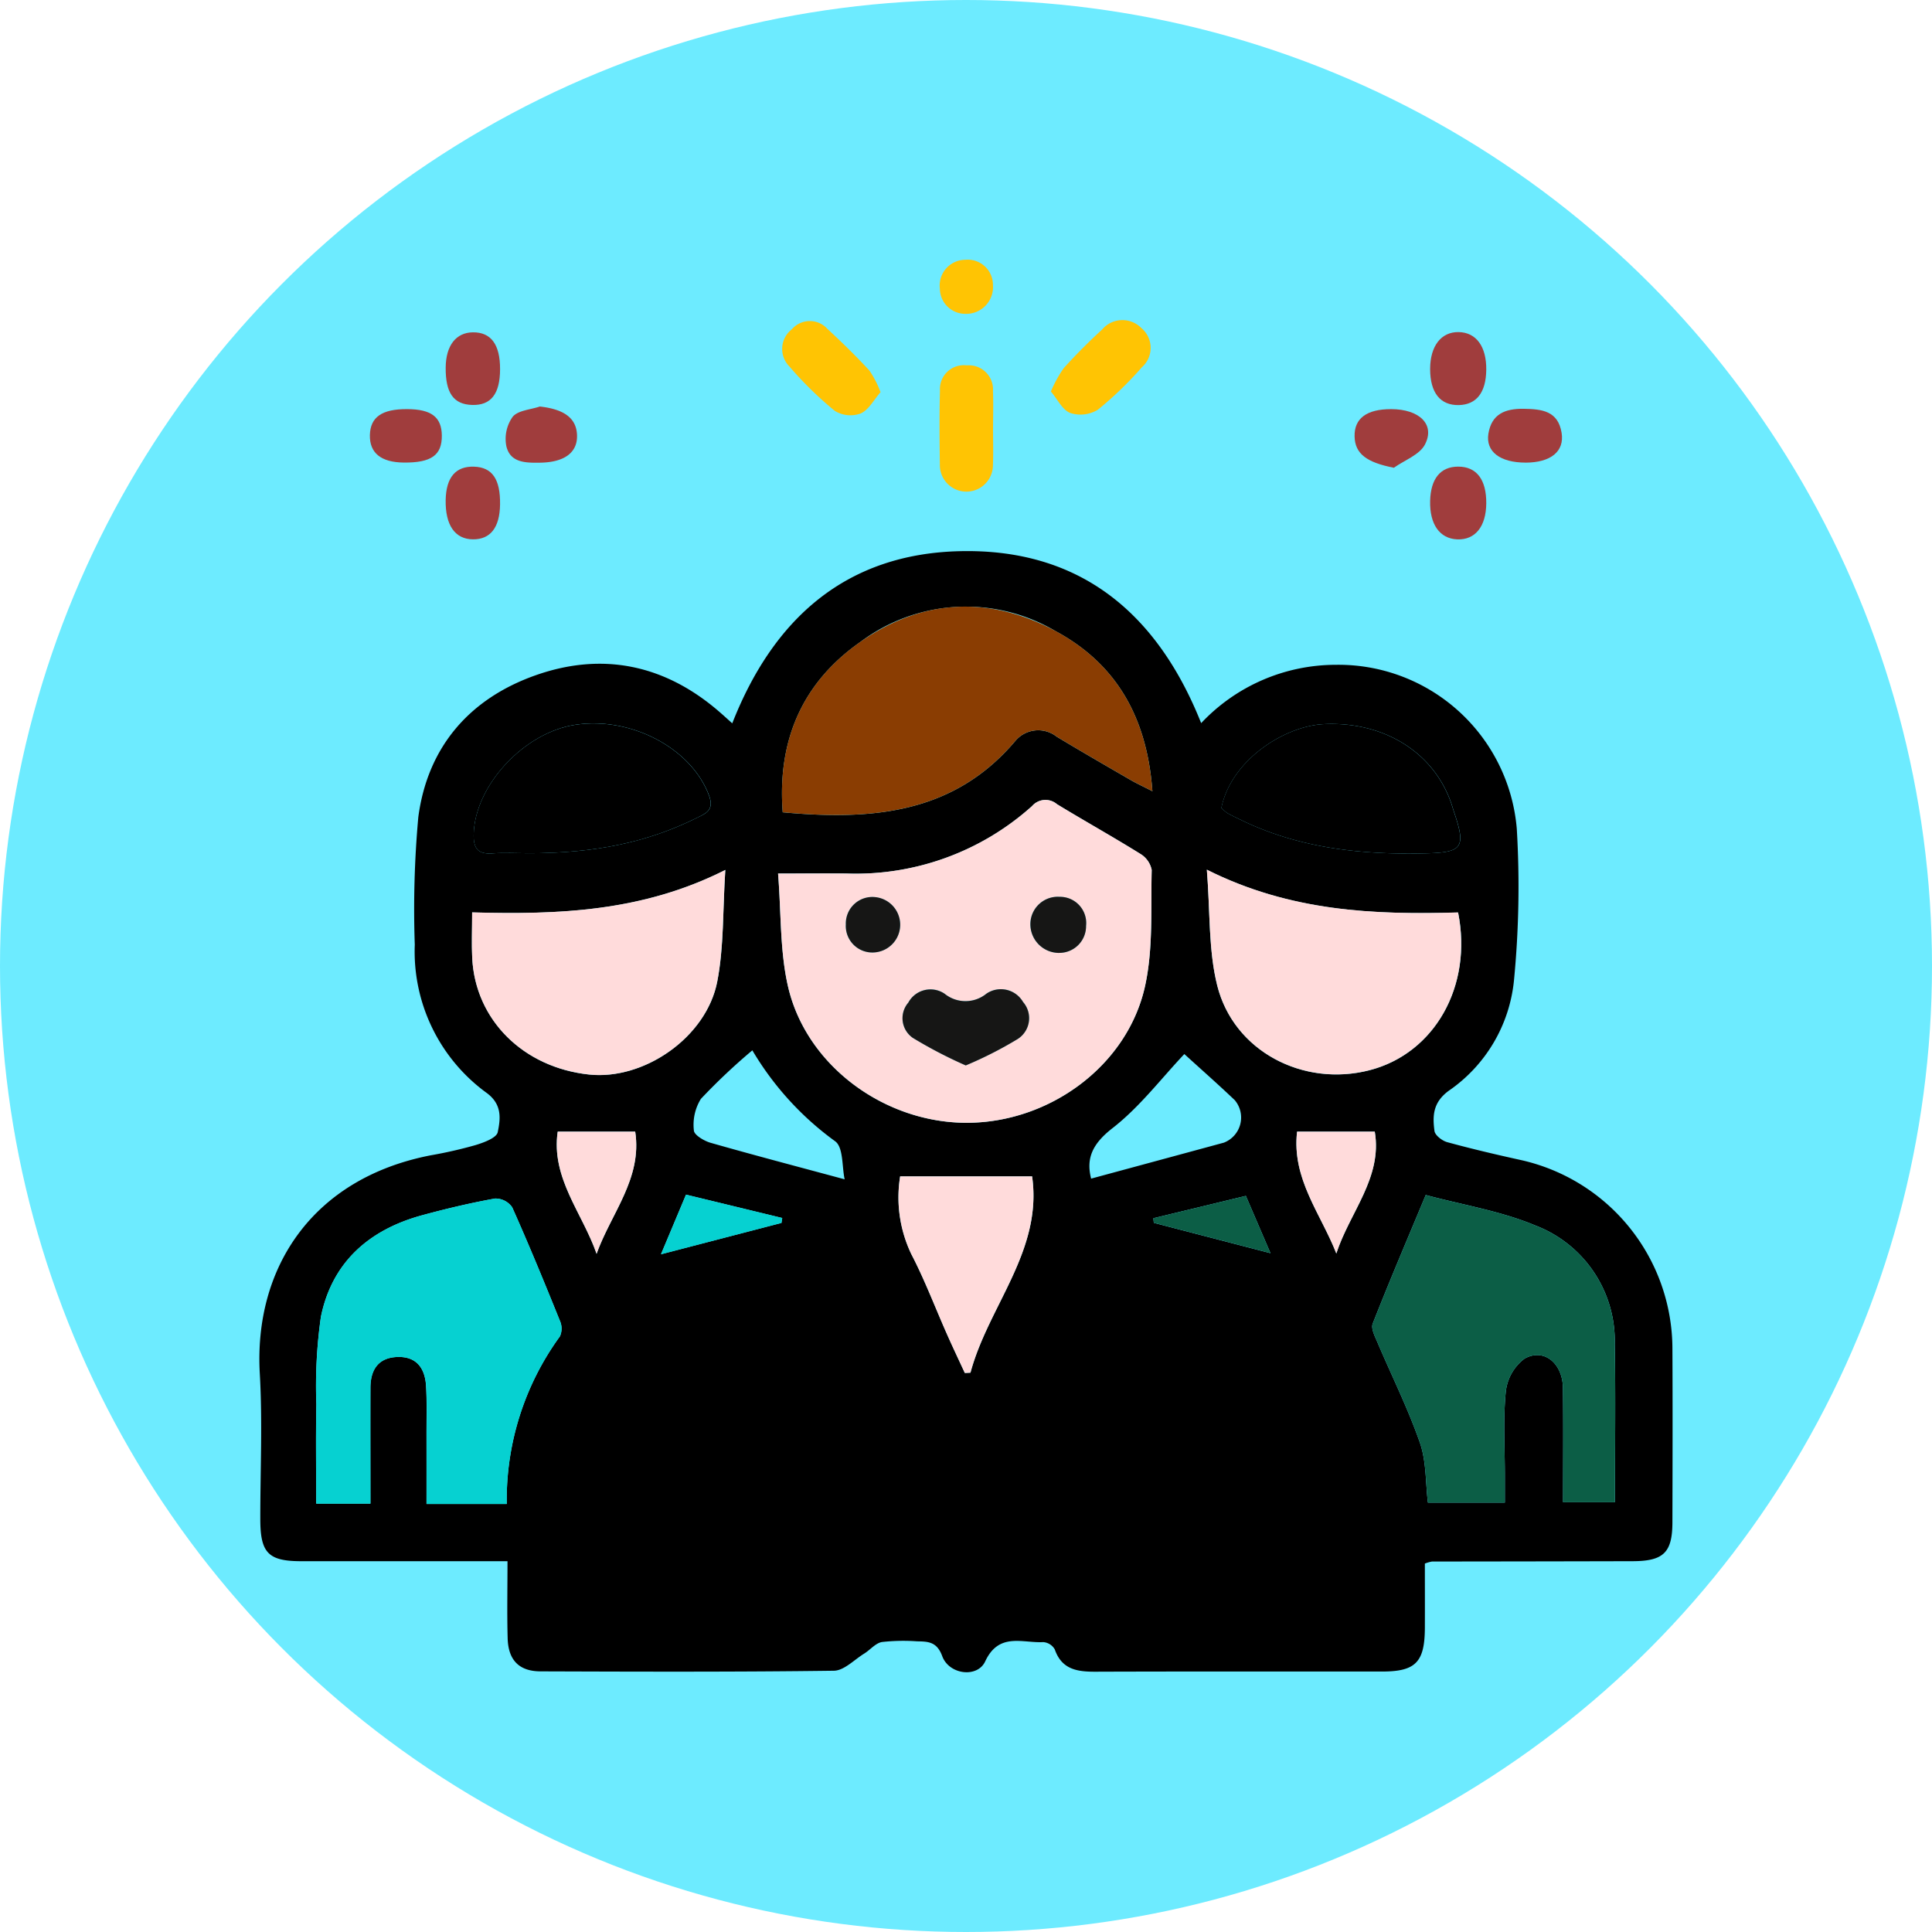 <svg xmlns="http://www.w3.org/2000/svg" width="181" height="181" viewBox="0 0 181 181">
  <g id="Group_1003523" data-name="Group 1003523" transform="translate(-404 -1453)">
    <circle id="Ellipse_5684" data-name="Ellipse 5684" cx="90.5" cy="90.5" r="90.5" transform="translate(404 1453)" fill="#6debff"/>
    <g id="Group_1003526" data-name="Group 1003526" transform="translate(2563.3 7277.592)">
      <path id="Path_715674" data-name="Path 715674" d="M23.251,160.642c-6.647,0-12.98,0-19.312,0-3.1,0-3.849-.767-3.852-3.924C.08,152.17.3,147.61.04,143.078c-.568-9.9,4.92-18.312,16.022-20.464a41.166,41.166,0,0,0,4.213-.963c.767-.234,1.944-.671,2.054-1.2.261-1.251.428-2.587-1.009-3.661a16.374,16.374,0,0,1-6.761-13.908,95.894,95.894,0,0,1,.331-11.954c.869-6.562,4.793-11.091,10.968-13.277,6.328-2.24,12.2-.987,17.306,3.477.347.3.688.614,1.138,1.017,3.863-9.833,10.671-15.884,21.34-16.128,11.242-.258,18.482,5.8,22.59,16.11a17.329,17.329,0,0,1,12.6-5.464A16.765,16.765,0,0,1,117.8,92.012a91.229,91.229,0,0,1-.263,14.22,14.244,14.244,0,0,1-6.125,10.346c-1.473,1.091-1.511,2.341-1.323,3.758.054.405.716.917,1.191,1.047,2.248.616,4.52,1.15,6.8,1.653a18.148,18.148,0,0,1,14.3,17.637c.028,5.443.014,10.886,0,16.329-.006,2.831-.831,3.632-3.721,3.639q-9.4.023-18.808.031a3.741,3.741,0,0,0-.662.191c0,1.953.008,3.991,0,6.029-.014,3.21-.865,4.084-3.994,4.086-8.956,0-17.913-.014-26.87.016-1.7.006-3.153-.2-3.809-2.091a1.359,1.359,0,0,0-1.076-.681c-1.947.107-4.155-.95-5.443,1.808-.736,1.576-3.389,1.24-4.022-.49-.495-1.354-1.317-1.375-2.348-1.391a18,18,0,0,0-3.3.064c-.6.1-1.1.737-1.674,1.09-.932.576-1.879,1.588-2.831,1.6-9.162.122-18.326.09-27.489.059-2-.007-3.015-1.051-3.073-3.093-.066-2.327-.015-4.657-.015-7.228M48.593,96.216c.3,3.711.164,7.255.934,10.591,1.712,7.416,9.051,12.783,16.774,12.763,7.757-.019,15.053-5.376,16.68-12.841.762-3.5.526-7.224.616-10.85a2.284,2.284,0,0,0-1.089-1.517c-2.565-1.6-5.206-3.067-7.785-4.64a1.66,1.66,0,0,0-2.338.179,24.7,24.7,0,0,1-17.364,6.318c-1.977-.019-3.953,0-6.429,0M23.174,155.28a26.008,26.008,0,0,1,4.98-15.7,1.8,1.8,0,0,0,0-1.461c-1.44-3.565-2.9-7.123-4.469-10.632a1.909,1.909,0,0,0-1.61-.822c-2.291.412-4.565.951-6.813,1.562-4.973,1.351-8.455,4.394-9.5,9.523a46.176,46.176,0,0,0-.425,8.213c-.062,3.074-.014,6.15-.014,9.285H10.4c0-3.719-.01-7.289,0-10.859.007-1.675.726-2.818,2.527-2.88,1.822-.063,2.593,1.087,2.687,2.73.087,1.511.038,3.03.04,4.545q.006,3.253,0,6.494Zm93.509-.129c0-1.021,0-1.774,0-2.527,0-2.618-.17-5.252.086-7.844a4.484,4.484,0,0,1,1.756-3.114c1.811-1.026,3.57.426,3.6,2.746.045,3.557.012,7.115.012,10.7h4.859c0-5.037.071-9.916-.019-14.791a11.57,11.57,0,0,0-7.439-11.133c-3.229-1.353-6.788-1.918-10.266-2.854-1.75,4.2-3.416,8.1-4.968,12.052-.18.459.208,1.2.445,1.756,1.33,3.136,2.864,6.2,3.978,9.406.607,1.751.522,3.742.747,5.6ZM49.029,90.481c8.352.771,15.988.139,21.751-6.634A2.8,2.8,0,0,1,74.7,83.4c2.3,1.385,4.62,2.722,6.94,4.066.539.312,1.108.572,2.024,1.041-.5-6.931-3.388-11.935-9.069-15a16.484,16.484,0,0,0-18.314,1.029c-5.414,3.8-7.769,9.215-7.25,15.949m39.733,5.374c.323,4,.144,7.561.979,10.869,1.552,6.15,8.065,9.525,14.282,7.912,6.06-1.572,9.659-7.852,8.277-14.772-7.847.221-15.7-.076-23.538-4.009m-68.831,4c0,1.593-.059,2.95.01,4.3.3,5.786,4.793,10.238,10.954,10.891,5.135.544,10.985-3.48,12-8.714.628-3.243.508-6.631.756-10.454-7.765,3.919-15.623,4.2-23.72,3.977m5.227-5.543c6.279,0,11.161-1.017,15.751-3.279.868-.427,1.732-.718,1.229-2.1-1.609-4.4-7.238-7.446-12.519-6.661C24.769,83,20.179,88,20.08,92.554c-.03,1.361.44,1.873,1.783,1.776,1.093-.079,2.2-.016,3.3-.016m64.963-4.238a4.426,4.426,0,0,0,.578.488c.419.232.853.436,1.284.645,5.453,2.643,11.265,3.258,17.23,3.119,3.479-.081,3.84-.515,2.73-3.809-.131-.39-.241-.788-.387-1.173-1.758-4.65-6.379-7.392-11.833-7.127-3.707.181-8.694,3.382-9.6,7.856M60.033,124.588a12.319,12.319,0,0,0,1.046,7.287c1.263,2.428,2.234,5.007,3.347,7.514.538,1.213,1.108,2.412,1.664,3.618l.53-.026c1.665-6.239,6.772-11.4,5.773-18.393Zm-13.85-11.807a57.092,57.092,0,0,0-4.819,4.547,4.6,4.6,0,0,0-.657,2.964c.018.415.951.976,1.56,1.15,4.056,1.158,8.138,2.229,12.565,3.424-.26-1.179-.111-2.976-.88-3.559a28.3,28.3,0,0,1-7.768-8.527M77.923,124.8c4.168-1.129,8.3-2.247,12.436-3.37a2.522,2.522,0,0,0,1.015-3.987c-1.618-1.54-3.3-3.018-4.719-4.314-2.174,2.3-4.184,4.961-6.725,6.938-1.869,1.455-2.5,2.814-2.008,4.733M27.95,120.4c-.636,4.357,2.318,7.619,3.641,11.447,1.359-3.8,4.292-7.058,3.618-11.447Zm69.27,0c-.519,4.414,2.222,7.683,3.676,11.417,1.25-3.862,4.331-7.1,3.6-11.417Zm-48.31,8.55.072-.461L39.968,126.3l-2.346,5.586L48.91,128.95m34.844-.439c.014.144.028.287.043.431l10.928,2.842-2.306-5.367-8.665,2.094" transform="translate(-2135 -5838.972)"/>
      <path id="Path_715675" data-name="Path 715675" d="M159.13,29.846c0,1.164.036,2.329-.011,3.492a2.486,2.486,0,0,1-4.971-.06c-.03-2.327-.055-4.657.01-6.983a2.237,2.237,0,0,1,2.508-2.37,2.268,2.268,0,0,1,2.458,2.43c.046,1.162.009,2.328.007,3.492" transform="translate(-2225.397 -5814.287)" fill="#ffc403"/>
      <path id="Path_715676" data-name="Path 715676" d="M179.355,20.355a11.726,11.726,0,0,1,1.191-2.176c1.142-1.27,2.357-2.481,3.613-3.638a2.489,2.489,0,0,1,3.683-.119,2.413,2.413,0,0,1,.038,3.657,33.273,33.273,0,0,1-4.123,3.979,3.11,3.11,0,0,1-2.593.305c-.731-.282-1.187-1.275-1.808-2.008" transform="translate(-2240.201 -5808.268)" fill="#ffc403"/>
      <path id="Path_715677" data-name="Path 715677" d="M127.676,20.547c-.625.709-1.107,1.66-1.862,1.994a2.8,2.8,0,0,1-2.426-.245,34.123,34.123,0,0,1-4.256-4.163,2.327,2.327,0,0,1,.239-3.482,2.218,2.218,0,0,1,3.317-.045c1.359,1.255,2.685,2.552,3.941,3.91a9.38,9.38,0,0,1,1.046,2.031" transform="translate(-2204.482 -5808.397)" fill="#ffc403"/>
      <path id="Path_715678" data-name="Path 715678" d="M265.29,19.846c0-2.152,1.029-3.492,2.671-3.463s2.613,1.346,2.587,3.538c-.026,2.12-.912,3.259-2.563,3.3-1.741.038-2.691-1.151-2.695-3.37" transform="translate(-2290.607 -5809.863)" fill="#a03d3d"/>
      <path id="Path_715679" data-name="Path 715679" d="M270.545,50.314c-.017,2.177-1.042,3.444-2.728,3.372-1.634-.07-2.58-1.411-2.53-3.585.048-2.1.967-3.231,2.633-3.229,1.717,0,2.642,1.214,2.625,3.441" transform="translate(-2290.604 -5827.748)" fill="#a03d3d"/>
      <path id="Path_715680" data-name="Path 715680" d="M251.846,39.332c-2.539-.5-3.642-1.3-3.679-2.932-.039-1.689,1.125-2.56,3.42-2.561,2.644,0,4.144,1.431,3.176,3.307-.5.972-1.915,1.473-2.917,2.186" transform="translate(-2280.562 -5820.102)" fill="#a03d3d"/>
      <path id="Path_715681" data-name="Path 715681" d="M58.994,33.247c2.262.251,3.423,1.075,3.488,2.662.067,1.649-1.177,2.562-3.438,2.6-1.358.022-2.818.022-3.184-1.552a3.575,3.575,0,0,1,.594-2.746c.5-.606,1.667-.664,2.541-.963" transform="translate(-2167.724 -5819.755)" fill="#a03d3d"/>
      <path id="Path_715682" data-name="Path 715682" d="M281.926,38.8c-2.373,0-3.756-1.022-3.482-2.716.3-1.821,1.54-2.35,3.3-2.326,1.727.024,3.223.208,3.556,2.245.286,1.752-1.016,2.793-3.373,2.8" transform="translate(-2298.302 -5820.052)" fill="#a03d3d"/>
      <path id="Path_715683" data-name="Path 715683" d="M47.311,19.9c-.007,2.317-.855,3.4-2.624,3.343-1.738-.053-2.493-1.127-2.47-3.513.02-2.052.965-3.272,2.548-3.289,1.7-.018,2.553,1.141,2.546,3.459" transform="translate(-2159.762 -5809.898)" fill="#a03d3d"/>
      <path id="Path_715684" data-name="Path 715684" d="M47.308,50.424c-.032,2.159-.9,3.274-2.539,3.262-1.689-.013-2.6-1.335-2.556-3.693.044-2.122.946-3.175,2.668-3.114,1.7.06,2.462,1.175,2.427,3.545" transform="translate(-2159.76 -5827.75)" fill="#a03d3d"/>
      <path id="Path_715685" data-name="Path 715685" d="M28.545,33.839c2.254.012,3.217.747,3.236,2.469.019,1.85-.986,2.564-3.576,2.538-2.122-.021-3.2-.9-3.164-2.571.041-1.692,1.128-2.448,3.5-2.436" transform="translate(-2149.688 -5820.103)" fill="#a03d3d"/>
      <path id="Path_715686" data-name="Path 715686" d="M156.554,5.064a2.381,2.381,0,0,1-2.369-2.35A2.414,2.414,0,0,1,156.586,0a2.356,2.356,0,0,1,2.57,2.342,2.509,2.509,0,0,1-2.6,2.721" transform="translate(-2225.433 -5800.254)" fill="#ffc403"/>
      <path id="Path_715687" data-name="Path 715687" d="M117.531,129.292c2.476,0,4.453-.016,6.429,0a24.7,24.7,0,0,0,17.364-6.318,1.66,1.66,0,0,1,2.338-.179c2.579,1.573,5.22,3.045,7.785,4.64a2.282,2.282,0,0,1,1.089,1.517c-.091,3.626.146,7.351-.616,10.85-1.627,7.465-8.923,12.822-16.68,12.842-7.723.019-15.063-5.348-16.774-12.764-.77-3.335-.637-6.879-.934-10.59m17.581,17.977a36.759,36.759,0,0,0,4.869-2.476,2.31,2.31,0,0,0,.5-3.466,2.4,2.4,0,0,0-3.445-.771,3.1,3.1,0,0,1-3.9,0,2.359,2.359,0,0,0-3.406.83,2.237,2.237,0,0,0,.42,3.3,42.049,42.049,0,0,0,4.958,2.582m8.766-10.54a2.5,2.5,0,0,0,2.508-2.527,2.458,2.458,0,0,0-2.484-2.724,2.566,2.566,0,0,0-2.731,2.5,2.688,2.688,0,0,0,2.708,2.755m-20-2.657a2.484,2.484,0,0,0,2.574,2.616,2.6,2.6,0,0,0,.09-5.193,2.483,2.483,0,0,0-2.663,2.577" transform="translate(-2203.938 -5872.048)" fill="#ffdbdb"/>
      <path id="Path_715688" data-name="Path 715688" d="M30.705,241.316H23.194c0-2.158,0-4.326,0-6.494,0-1.516.047-3.035-.04-4.545-.094-1.642-.865-2.793-2.687-2.73-1.8.062-2.52,1.206-2.527,2.88-.014,3.57,0,7.14,0,10.859H12.857c0-3.135-.047-6.211.014-9.285a46.174,46.174,0,0,1,.425-8.213c1.043-5.129,4.525-8.172,9.5-9.523,2.248-.611,4.522-1.15,6.813-1.562a1.909,1.909,0,0,1,1.61.822c1.569,3.509,3.029,7.067,4.469,10.632a1.8,1.8,0,0,1,0,1.461,26.008,26.008,0,0,0-4.98,15.7" transform="translate(-2142.531 -5925.009)" fill="#06d1d1"/>
      <path id="Path_715689" data-name="Path 715689" d="M264.591,240.729h-7.209c-.225-1.862-.14-3.853-.748-5.6-1.114-3.209-2.649-6.27-3.978-9.406-.238-.56-.626-1.3-.445-1.756,1.552-3.949,3.218-7.852,4.968-12.052,3.478.936,7.037,1.5,10.266,2.854a11.571,11.571,0,0,1,7.439,11.133c.09,4.875.019,9.754.019,14.791h-4.859c0-3.584.034-7.142-.012-10.7-.029-2.319-1.789-3.772-3.6-2.746a4.487,4.487,0,0,0-1.756,3.114c-.256,2.592-.084,5.227-.086,7.844,0,.753,0,1.506,0,2.527" transform="translate(-2282.908 -5924.551)" fill="#0c5e46"/>
      <path id="Path_715690" data-name="Path 715690" d="M118.486,97.86c-.518-6.734,1.836-12.148,7.25-15.949,5.79-4.065,12.1-4.384,18.314-1.029,5.681,3.067,8.57,8.072,9.069,15-.917-.469-1.485-.729-2.025-1.041-2.319-1.345-4.644-2.681-6.939-4.066a2.8,2.8,0,0,0-3.918.449c-5.763,6.773-13.4,7.405-21.751,6.634" transform="translate(-2204.457 -5846.352)" fill="#8a3d02"/>
      <path id="Path_715691" data-name="Path 715691" d="M214.688,138.194c7.839,3.934,15.691,4.23,23.538,4.009,1.382,6.92-2.216,13.2-8.277,14.772-6.218,1.613-12.73-1.762-14.282-7.912-.835-3.308-.656-6.872-.979-10.869" transform="translate(-2260.926 -5881.312)" fill="#ffdbdb"/>
      <path id="Path_715692" data-name="Path 715692" d="M48.174,142.233c8.1.22,15.955-.059,23.719-3.977-.248,3.822-.127,7.21-.756,10.454-1.013,5.233-6.864,9.257-12,8.713-6.16-.652-10.658-5.1-10.954-10.891-.069-1.35-.01-2.706-.01-4.3" transform="translate(-2163.242 -5881.349)" fill="#ffdbdb"/>
      <path id="Path_715693" data-name="Path 715693" d="M53.643,117.217c-1.1,0-2.2-.063-3.3.016-1.342.1-1.813-.415-1.783-1.776.1-4.554,4.689-9.554,9.539-10.275,5.281-.786,10.91,2.26,12.519,6.661.5,1.378-.361,1.668-1.228,2.1-4.591,2.262-9.472,3.279-15.751,3.279" transform="translate(-2163.485 -5861.875)"/>
      <path id="Path_715694" data-name="Path 715694" d="M217.975,113.048c.908-4.474,5.895-7.676,9.6-7.856,5.454-.265,10.075,2.477,11.833,7.127.145.385.256.783.387,1.173,1.11,3.294.749,3.728-2.73,3.809-5.966.139-11.777-.477-17.23-3.119-.431-.209-.866-.413-1.284-.645a4.456,4.456,0,0,1-.578-.488" transform="translate(-2262.854 -5861.944)"/>
      <path id="Path_715695" data-name="Path 715695" d="M145.024,207.692h12.359c1,6.99-4.107,12.155-5.773,18.393l-.53.026c-.556-1.206-1.126-2.4-1.665-3.618-1.113-2.507-2.083-5.087-3.347-7.514a12.316,12.316,0,0,1-1.046-7.287" transform="translate(-2219.991 -5922.076)" fill="#ffdbdb"/>
      <path id="Path_715696" data-name="Path 715696" d="M67.476,197.56h7.26c.673,4.389-2.26,7.645-3.619,11.447-1.323-3.828-4.278-7.09-3.641-11.447" transform="translate(-2174.526 -5916.133)" fill="#ffdbdb"/>
      <path id="Path_715697" data-name="Path 715697" d="M235.053,197.562h7.274c.733,4.316-2.348,7.555-3.6,11.417-1.454-3.734-4.194-7-3.676-11.417" transform="translate(-2272.833 -5916.135)" fill="#ffdbdb"/>
      <path id="Path_715698" data-name="Path 715698" d="M102.283,214.486,91,217.424l2.346-5.586,9.013,2.187q-.035.23-.072.461" transform="translate(-2188.373 -5924.508)" fill="#06d1d1"/>
      <path id="Path_715699" data-name="Path 715699" d="M202.573,214.209l8.665-2.094,2.306,5.367-10.928-2.842c-.014-.144-.029-.287-.043-.431" transform="translate(-2253.82 -5924.671)" fill="#0c5e46"/>
      <path id="Path_715700" data-name="Path 715700" d="M151.669,172.41a42.122,42.122,0,0,1-4.959-2.582,2.237,2.237,0,0,1-.42-3.3,2.36,2.36,0,0,1,3.406-.83,3.1,3.1,0,0,0,3.9,0,2.4,2.4,0,0,1,3.445.771,2.31,2.31,0,0,1-.5,3.465,36.752,36.752,0,0,1-4.869,2.477" transform="translate(-2220.495 -5897.188)" fill="#161615"/>
      <path id="Path_715701" data-name="Path 715701" d="M177.411,149.591a2.688,2.688,0,0,1-2.708-2.755,2.566,2.566,0,0,1,2.732-2.5,2.457,2.457,0,0,1,2.484,2.724,2.5,2.5,0,0,1-2.508,2.527" transform="translate(-2237.471 -5884.909)" fill="#161615"/>
      <path id="Path_715702" data-name="Path 715702" d="M132.893,146.975a2.483,2.483,0,0,1,2.663-2.577,2.6,2.6,0,0,1-.09,5.193,2.484,2.484,0,0,1-2.574-2.616" transform="translate(-2212.949 -5884.95)" fill="#161615"/>
    </g>
  </g>
</svg>
